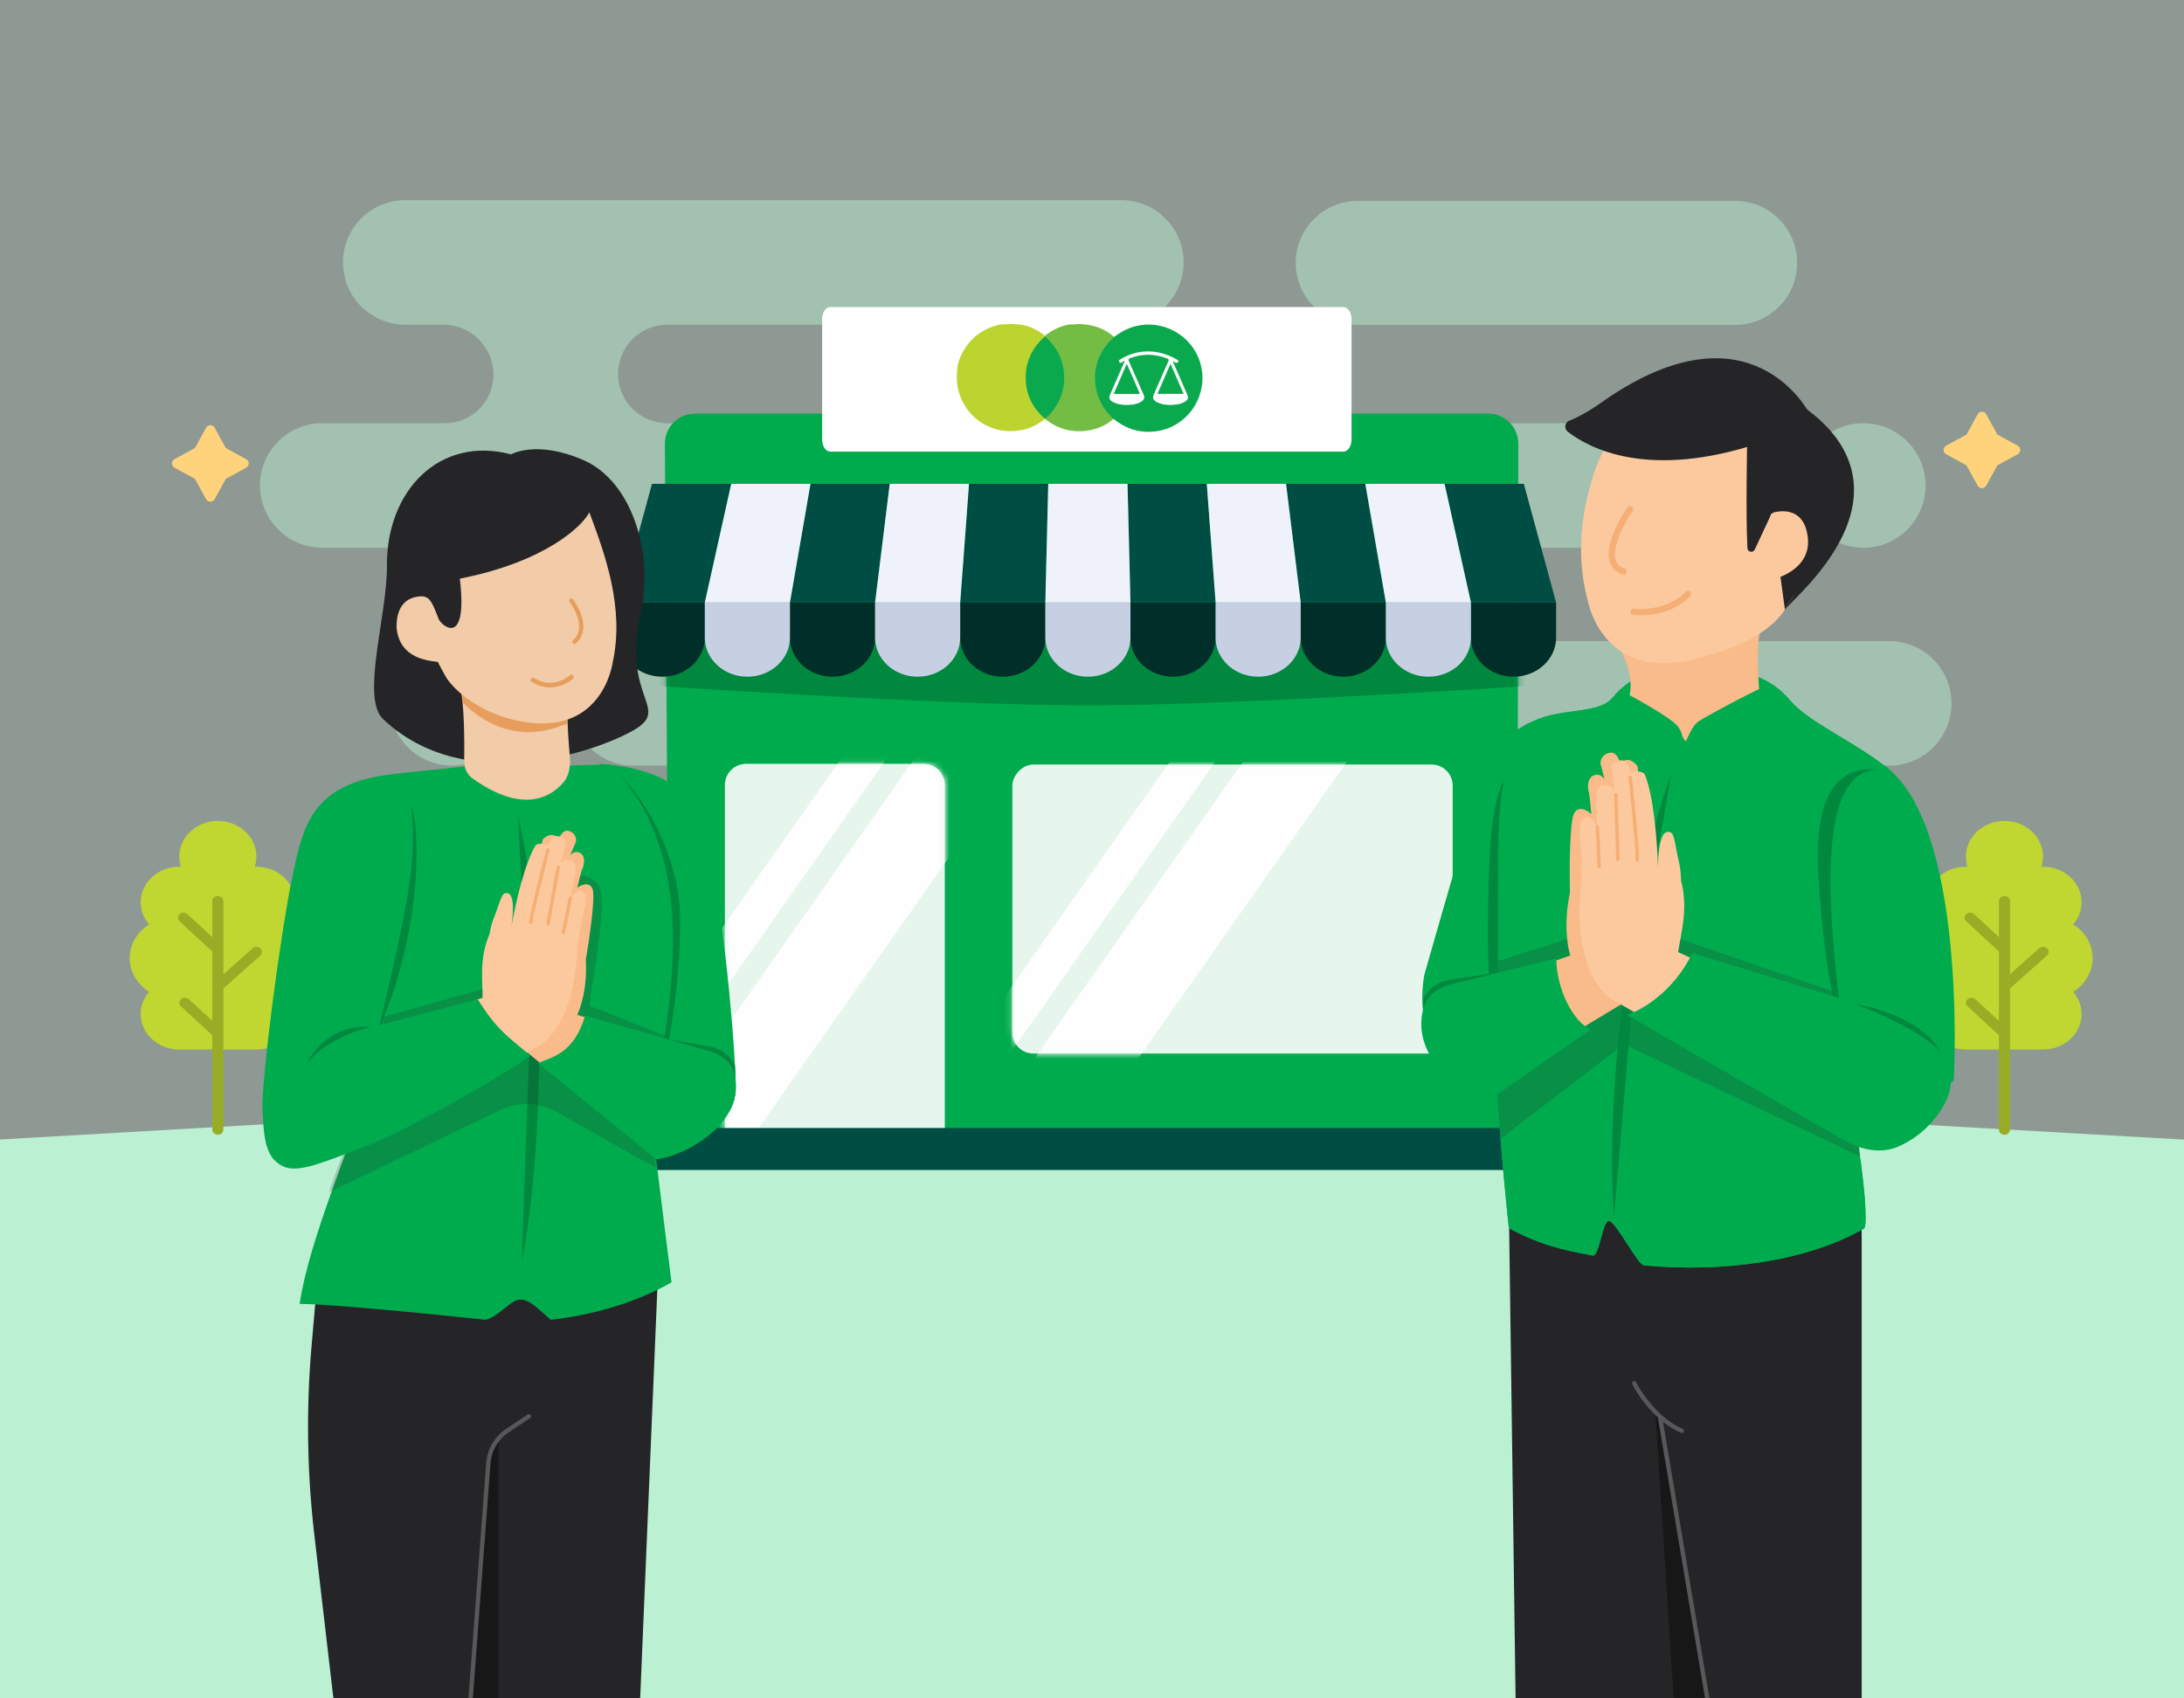 <svg width="360" height="280" viewBox="0 0 360 280" fill="none" xmlns="http://www.w3.org/2000/svg">
<rect x="0" y="0" width="360" height="280" fill="#333333" stroke="none"/>
<g clip-path="url(#clip0_257_100615)">
<rect width="360" height="280" fill="#EDFFF5" fill-opacity="0.5"/>
<g opacity="0.5">
<path d="M213.59 43.342C213.59 37.701 218.163 33.128 223.805 33.128H286.019C291.66 33.128 296.233 37.701 296.233 43.342C296.233 48.983 291.66 53.556 286.019 53.556H255.141H223.805C218.163 53.556 213.59 48.983 213.59 43.342Z" fill="#B7EACE"/>
<path fill-rule="evenodd" clip-rule="evenodd" d="M56.542 43.263C56.542 37.595 61.137 33 66.805 33H184.831C190.499 33 195.094 37.595 195.094 43.263C195.094 48.931 190.499 53.526 184.831 53.526H126.203H109.996C105.509 53.526 101.871 57.164 101.871 61.651C101.871 66.139 105.508 69.777 109.996 69.777H125.818C131.486 69.777 136.081 74.371 136.081 80.04C136.081 85.708 131.486 90.303 125.818 90.303H89.728H53.121C47.453 90.303 42.858 85.708 42.858 80.04C42.858 74.371 47.453 69.777 53.121 69.777H73.35C77.765 69.777 81.344 66.197 81.344 61.782C81.344 57.222 77.648 53.526 73.089 53.526H66.805C61.137 53.526 56.542 48.931 56.542 43.263Z" fill="#B7EACE"/>
<path fill-rule="evenodd" clip-rule="evenodd" d="M284.897 80.04C284.897 74.372 280.302 69.777 274.634 69.777H158.318C152.65 69.777 148.055 74.372 148.055 80.04C148.055 85.708 152.65 90.303 158.318 90.303H192.826C196.913 90.303 200.226 93.616 200.226 97.703C200.226 102.118 196.647 105.697 192.232 105.697H104.436C98.768 105.697 94.173 110.292 94.173 115.96C94.173 121.629 98.768 126.224 104.437 126.224H126.97C132.002 126.224 136.081 130.303 136.081 135.335C136.081 139.278 132.885 142.474 128.942 142.474H118.976C113.308 142.474 108.713 147.069 108.713 152.737C108.713 158.405 113.308 163 118.976 163H176.654H233.581C239.249 163 243.844 158.405 243.844 152.737C243.844 147.069 239.249 142.474 233.581 142.474H164.733C160.245 142.474 156.608 138.836 156.608 134.349C156.608 129.861 160.245 126.224 164.733 126.224H208.555H311.41C317.078 126.224 321.673 121.629 321.673 115.96C321.673 110.292 317.078 105.697 311.41 105.697H242.133C237.882 105.697 234.436 102.251 234.436 98C234.436 93.749 237.882 90.303 242.133 90.303H274.634C280.302 90.303 284.897 85.708 284.897 80.04Z" fill="#B7EACE"/>
<circle cx="307.134" cy="80.04" r="10.263" fill="#B7EACE"/>
<circle cx="74.502" cy="115.96" r="10.263" fill="#B7EACE"/>
</g>
<path d="M33.973 70.513L32.132 73.868L28.768 75.703C28.212 76.006 28.212 76.801 28.768 77.105L32.132 78.939L33.973 82.294C34.276 82.848 35.075 82.848 35.378 82.294L37.219 78.939L40.585 77.105C41.141 76.801 41.141 76.006 40.585 75.703L37.219 73.868L35.378 70.513C35.075 69.959 34.276 69.959 33.973 70.513Z" fill="#FFD37B"/>
<path d="M106.363 181.728H252.37L396 189.937V309.638H-36V189.937L106.363 181.728Z" fill="#BBF0D3"/>
<path d="M325.988 68.29L324.147 71.645L320.783 73.479C320.227 73.782 320.227 74.577 320.783 74.881L324.147 76.715L325.988 80.07C326.291 80.624 327.09 80.624 327.393 80.07L329.235 76.715L332.6 74.881C333.156 74.577 333.156 73.782 332.6 73.479L329.235 71.645L327.393 68.29C327.09 67.736 326.291 67.736 325.988 68.29Z" fill="#FFD37B"/>
<path d="M50.438 157.959C50.44 155.73 49.237 153.647 47.231 152.403C49.422 149.878 48.978 146.193 46.238 144.173C45.111 143.341 43.709 142.889 42.265 142.89C42.174 142.89 42.083 142.899 41.992 142.902C43.009 139.805 41.109 136.533 37.749 135.596C34.389 134.659 30.84 136.41 29.823 139.508C29.46 140.615 29.46 141.796 29.823 142.902C29.733 142.902 29.642 142.89 29.551 142.89C26.043 142.887 23.197 145.506 23.194 148.74C23.192 150.071 23.683 151.363 24.585 152.403C21.256 154.468 20.374 158.63 22.614 161.699C23.138 162.416 23.807 163.033 24.585 163.516C22.394 166.041 22.838 169.725 25.577 171.746C26.705 172.577 28.107 173.03 29.551 173.029H42.265C45.773 173.032 48.619 170.413 48.622 167.179C48.624 165.847 48.133 164.555 47.231 163.516C49.237 162.272 50.44 160.188 50.438 157.959Z" fill="#BFD730"/>
<path d="M42.915 156.351C42.566 156.019 41.991 156.012 41.631 156.334L36.816 160.627V148.565C36.816 148.103 36.41 147.728 35.908 147.728C35.407 147.728 35 148.103 35 148.565V154.497L30.874 150.694C30.514 150.373 29.939 150.382 29.59 150.714C29.25 151.039 29.25 151.553 29.59 151.878L35 156.865V168.311L31.101 164.717C30.741 164.395 30.166 164.405 29.817 164.737C29.477 165.062 29.477 165.576 29.817 165.9L35 170.678V186.238C35 186.701 35.407 187.075 35.908 187.075C36.41 187.075 36.816 186.701 36.816 186.238V162.956L42.901 157.537C43.26 157.214 43.268 156.684 42.918 156.353C42.917 156.352 42.916 156.352 42.915 156.351Z" fill="#98AC26"/>
<path d="M344.936 157.959C344.938 155.73 343.735 153.647 341.729 152.403C343.92 149.878 343.476 146.193 340.737 144.173C339.609 143.341 338.207 142.889 336.763 142.89C336.672 142.89 336.581 142.899 336.491 142.902C337.507 139.805 335.608 136.533 332.247 135.596C328.887 134.659 325.338 136.41 324.322 139.508C323.958 140.615 323.958 141.796 324.322 142.902C324.231 142.902 324.14 142.89 324.049 142.89C320.541 142.887 317.695 145.506 317.692 148.74C317.69 150.071 318.181 151.363 319.083 152.403C315.755 154.468 314.872 158.63 317.112 161.699C317.636 162.416 318.305 163.033 319.083 163.516C316.892 166.041 317.336 169.725 320.076 171.746C321.203 172.577 322.605 173.03 324.049 173.029H336.763C340.271 173.032 343.117 170.413 343.12 167.179C343.122 165.847 342.631 164.555 341.729 163.516C343.735 162.272 344.938 160.188 344.936 157.959Z" fill="#BFD730"/>
<path d="M337.413 156.351C337.064 156.019 336.489 156.012 336.129 156.334L331.314 160.627V148.565C331.314 148.103 330.908 147.728 330.406 147.728C329.905 147.728 329.498 148.103 329.498 148.565V154.497L325.372 150.694C325.012 150.373 324.437 150.382 324.088 150.714C323.748 151.039 323.748 151.553 324.088 151.878L329.498 156.865V168.311L325.599 164.717C325.239 164.395 324.664 164.405 324.315 164.737C323.975 165.062 323.975 165.576 324.315 165.9L329.498 170.678V186.238C329.498 186.701 329.905 187.075 330.406 187.075C330.908 187.075 331.314 186.701 331.314 186.238V162.956L337.399 157.537C337.758 157.214 337.766 156.684 337.416 156.353C337.415 156.352 337.414 156.352 337.413 156.351Z" fill="#98AC26"/>
<path d="M110.341 187.691H250.084L250.268 73.15C250.272 70.413 248.055 68.191 245.317 68.191L114.546 68.191C111.799 68.191 109.577 70.427 109.595 73.174L110.341 187.691Z" fill="#00AB4E"/>
<mask id="mask0_257_100615" style="mask-type:luminance" maskUnits="userSpaceOnUse" x="109" y="68" width="142" height="120">
<path d="M110.341 187.691H250.084L250.268 73.15C250.272 70.413 248.055 68.191 245.317 68.191L114.546 68.191C111.799 68.191 109.577 70.427 109.595 73.174L110.341 187.691Z" fill="white"/>
</mask>
<g mask="url(#mask0_257_100615)">
<path d="M254.611 112.91C254.611 112.91 204.478 116.292 179.411 116.292C154.344 116.292 105.591 112.91 105.591 112.91V93.849H254.611V112.91Z" fill="#00883E"/>
</g>
<path fill-rule="evenodd" clip-rule="evenodd" d="M155.737 129.402C155.737 127.483 154.181 125.927 152.262 125.927H122.963C121.044 125.927 119.488 127.483 119.488 129.402V186.641H155.737V129.402Z" fill="#E6F6ED"/>
<mask id="mask1_257_100615" style="mask-type:luminance" maskUnits="userSpaceOnUse" x="119" y="125" width="37" height="62">
<path fill-rule="evenodd" clip-rule="evenodd" d="M155.737 129.402C155.737 127.483 154.181 125.927 152.262 125.927H122.963C121.044 125.927 119.488 127.483 119.488 129.402V186.641H155.737V129.402Z" fill="white"/>
</mask>
<g mask="url(#mask1_257_100615)">
<rect width="6.126" height="75.179" transform="matrix(-0.82 -0.572 -0.575 0.818 151.162 117.932)" fill="#FEFEFE"/>
<rect width="14.002" height="82.172" transform="matrix(-0.82 -0.572 -0.575 0.818 167.256 125.934)" fill="#FEFEFE"/>
</g>
<path d="M193.355 111.564C197.23 111.564 200.371 108.676 200.371 105.115V99.334H186.339V105.115C186.339 108.676 189.48 111.564 193.355 111.564Z" fill="#002E28"/>
<path d="M165.291 111.564C169.166 111.564 172.307 108.676 172.307 105.115V99.334H158.274V105.115C158.275 108.676 161.416 111.564 165.291 111.564Z" fill="#002E28"/>
<path d="M221.419 111.564C225.294 111.564 228.436 108.676 228.436 105.115V99.334H214.403V105.115C214.403 108.676 217.545 111.564 221.419 111.564Z" fill="#002E28"/>
<path d="M249.484 111.564C253.359 111.564 256.5 108.676 256.5 105.115C256.5 105.115 256.5 103.419 256.5 102.551C256.5 101.492 256.5 99.334 256.5 99.334H242.468V105.115C242.468 108.676 245.609 111.564 249.484 111.564Z" fill="#002E28"/>
<path d="M137.226 111.564C141.101 111.564 144.243 108.676 144.243 105.115V99.334H130.21V105.115C130.21 108.676 133.351 111.564 137.226 111.564Z" fill="#002E28"/>
<path d="M207.388 111.564C211.262 111.564 214.404 108.676 214.404 105.115V99.334H200.371V105.115C200.371 108.676 203.512 111.564 207.388 111.564Z" fill="#C7CFE2"/>
<path d="M151.259 111.564C155.133 111.564 158.275 108.676 158.275 105.115V99.334H144.242V105.115C144.242 108.676 147.384 111.564 151.259 111.564Z" fill="#C7CFE2"/>
<path d="M109.162 111.564C113.037 111.564 116.178 108.676 116.178 105.115V99.334H102.146V105.115C102.146 108.676 105.287 111.564 109.162 111.564Z" fill="#002E28"/>
<path d="M123.194 111.564C127.069 111.564 130.21 108.676 130.21 105.115V99.334H116.178V105.115C116.178 108.676 119.32 111.564 123.194 111.564Z" fill="#C7CFE2"/>
<path d="M235.452 111.564C239.327 111.564 242.468 108.676 242.468 105.115V99.334H228.436V105.115C228.436 108.676 231.577 111.564 235.452 111.564Z" fill="#C7CFE2"/>
<path d="M179.324 111.564C183.198 111.564 186.34 108.676 186.34 105.115V99.334H172.307V105.115C172.307 108.676 175.449 111.564 179.324 111.564Z" fill="#C7CFE2"/>
<path d="M186.339 99.332H200.372L198.92 79.765H185.855L186.339 99.332Z" fill="#004D43"/>
<path d="M158.275 99.332H172.307L172.791 79.765H159.726L158.275 99.332Z" fill="#004D43"/>
<path d="M214.403 99.332H228.436L225.048 79.765H211.984L214.403 99.332Z" fill="#004D43"/>
<path d="M242.468 99.332H256.5L251.178 79.765H238.113L242.468 99.332Z" fill="#004D43"/>
<path d="M130.21 99.332H144.242L146.662 79.765H133.597L130.21 99.332Z" fill="#004D43"/>
<path d="M200.372 99.332H214.404L211.985 79.765H198.92L200.372 99.332Z" fill="#EFF2FA"/>
<path d="M144.242 99.332H158.275L159.726 79.765H146.662L144.242 99.332Z" fill="#EFF2FA"/>
<path d="M102.146 99.332H116.178L120.533 79.765H107.468L102.146 99.332Z" fill="#004D43"/>
<path d="M116.178 99.332H130.21L133.598 79.765H120.533L116.178 99.332Z" fill="#EFF2FA"/>
<path d="M228.436 99.332H242.468L238.113 79.765H225.049L228.436 99.332Z" fill="#EFF2FA"/>
<path d="M172.307 99.332H186.34L185.855 79.765H172.791L172.307 99.332Z" fill="#EFF2FA"/>
<path d="M136.881 74.461H221.418C222.171 74.461 222.782 73.571 222.782 72.474V52.606C222.782 51.509 222.171 50.619 221.418 50.619H136.881C136.128 50.619 135.518 51.509 135.518 52.606V72.474C135.518 73.571 136.128 74.461 136.881 74.461Z" fill="white"/>
<rect width="72.588" height="47.652" rx="3.474" transform="matrix(-1 0 0 1 239.457 126.04)" fill="#E6F6ED"/>
<mask id="mask2_257_100615" style="mask-type:luminance" maskUnits="userSpaceOnUse" x="166" y="126" width="74" height="48">
<rect width="72.588" height="47.652" rx="3.474" transform="matrix(-1 0 0 1 239.457 126.04)" fill="white"/>
</mask>
<g mask="url(#mask2_257_100615)">
<rect width="6.126" height="75.179" transform="matrix(-0.82 -0.572 -0.575 0.818 206.542 116.703)" fill="#FEFEFE"/>
<rect width="14.002" height="75.179" transform="matrix(-0.82 -0.572 -0.575 0.818 222.636 124.705)" fill="#FEFEFE"/>
</g>
<path fill-rule="evenodd" clip-rule="evenodd" d="M172.204 69.064C171.052 70.07 169.701 70.676 168.208 70.943C163.638 71.761 159.31 69.061 158.048 64.63C157.923 64.19 157.833 63.743 157.785 63.288C157.716 63.152 157.812 62.993 157.724 62.86C157.724 62.461 157.724 62.062 157.724 61.663C157.798 61.549 157.743 61.423 157.76 61.303C157.79 59.677 158.443 58.273 159.368 56.988C160.665 55.188 162.442 54.087 164.586 53.556C164.93 53.471 165.283 53.46 165.636 53.461C165.776 53.442 165.923 53.501 166.058 53.424C166.435 53.424 166.812 53.424 167.189 53.424C167.304 53.498 167.432 53.444 167.553 53.461C169.279 53.51 170.745 54.222 172.097 55.226C172.173 55.282 172.233 55.356 172.245 55.456C172.216 55.69 172.027 55.813 171.877 55.953C170.38 57.344 169.508 59.064 169.238 61.071C168.962 63.124 169.352 65.058 170.449 66.832C170.834 67.454 171.289 68.018 171.826 68.518C171.97 68.653 172.128 68.781 172.224 68.961C172.237 68.999 172.23 69.034 172.204 69.064Z" fill="#BCD430"/>
<path fill-rule="evenodd" clip-rule="evenodd" d="M172.204 69.064C172.199 69.042 172.197 69.021 172.195 68.999C172.68 68.556 173.136 68.086 173.536 67.564C174.561 66.225 175.137 64.719 175.299 63.037C175.452 61.439 175.159 59.93 174.483 58.493C173.999 57.465 173.337 56.556 172.475 55.802C172.369 55.71 172.248 55.629 172.242 55.468C172.274 55.285 172.431 55.204 172.558 55.109C173.57 54.36 174.687 53.831 175.919 53.555C176.251 53.481 176.592 53.467 176.933 53.461C177.074 53.442 177.223 53.501 177.359 53.424C177.713 53.424 178.066 53.424 178.419 53.424C178.555 53.512 178.716 53.417 178.854 53.484C180.668 53.671 182.271 54.347 183.65 55.541C183.675 55.725 183.533 55.814 183.424 55.912C182.442 56.802 181.678 57.849 181.209 59.087C180.025 62.214 180.462 65.115 182.474 67.784C182.722 68.114 183.014 68.403 183.304 68.695C183.406 68.799 183.554 68.885 183.521 69.07C182.472 70.004 181.236 70.581 179.877 70.873C177.164 71.455 174.688 70.898 172.47 69.226C172.387 69.162 172.316 69.079 172.204 69.064Z" fill="#74BD45"/>
<path fill-rule="evenodd" clip-rule="evenodd" d="M165.625 53.484C165.631 53.465 165.633 53.445 165.635 53.425C165.776 53.425 165.917 53.425 166.059 53.425C165.927 53.54 165.773 53.49 165.625 53.484Z" fill="#D9E68B"/>
<path fill-rule="evenodd" clip-rule="evenodd" d="M176.929 53.485C176.934 53.465 176.936 53.445 176.936 53.424C177.077 53.424 177.218 53.424 177.36 53.424C177.228 53.531 177.076 53.491 176.929 53.485Z" fill="#BDDFA8"/>
<path fill-rule="evenodd" clip-rule="evenodd" d="M178.854 53.484C178.705 53.491 178.551 53.543 178.419 53.424C178.56 53.424 178.701 53.424 178.843 53.424C178.844 53.445 178.849 53.464 178.854 53.484Z" fill="#A7D58A"/>
<path fill-rule="evenodd" clip-rule="evenodd" d="M157.724 62.86C157.829 62.991 157.789 63.142 157.785 63.288C157.764 63.288 157.744 63.286 157.724 63.283C157.724 63.142 157.724 63.001 157.724 62.86Z" fill="#E5EEB1"/>
<path fill-rule="evenodd" clip-rule="evenodd" d="M167.542 53.424C167.544 53.444 167.546 53.463 167.55 53.483C167.425 53.491 167.295 53.529 167.189 53.424C167.306 53.424 167.424 53.424 167.542 53.424Z" fill="#E0EBA0"/>
<path fill-rule="evenodd" clip-rule="evenodd" d="M157.724 61.311C157.742 61.301 157.761 61.298 157.781 61.301C157.791 61.426 157.829 61.556 157.724 61.663C157.724 61.546 157.724 61.428 157.724 61.311Z" fill="#DFEBA0"/>
<path fill-rule="evenodd" clip-rule="evenodd" d="M183.522 69.07C182.949 68.452 182.343 67.863 181.891 67.141C181.133 65.929 180.663 64.628 180.527 63.198C180.298 60.778 180.981 58.641 182.485 56.756C182.834 56.319 183.26 55.944 183.65 55.541C184.432 54.979 185.235 54.459 186.143 54.109C191.431 52.068 197.3 55.474 198.114 61.063C198.812 65.865 195.482 70.385 190.699 71.081C188.127 71.456 185.802 70.831 183.759 69.212C183.686 69.155 183.624 69.078 183.522 69.07Z" fill="#0AA94E"/>
<path fill-rule="evenodd" clip-rule="evenodd" d="M172.215 55.47C172.235 55.467 172.255 55.469 172.275 55.475C172.976 56.102 173.603 56.792 174.097 57.595C174.838 58.799 175.271 60.097 175.393 61.512C175.578 63.677 175.024 65.629 173.777 67.391C173.386 67.944 172.957 68.473 172.411 68.892C172.344 68.942 172.283 68.995 172.196 68.999C170.293 67.334 169.207 65.262 169.084 62.725C168.95 59.973 169.919 57.66 171.918 55.768C172.02 55.671 172.116 55.569 172.215 55.47Z" fill="#0AA94E"/>
<path fill-rule="evenodd" clip-rule="evenodd" d="M185.406 59.449C185.2 59.571 185.054 59.642 184.926 59.737C184.743 59.874 184.608 59.844 184.485 59.661C184.349 59.459 184.482 59.363 184.631 59.271C186.238 58.275 187.984 57.818 189.873 57.958C191.351 58.068 192.719 58.542 193.998 59.279C194.15 59.366 194.334 59.434 194.198 59.674C194.07 59.902 193.908 59.865 193.725 59.757C193.607 59.687 193.485 59.625 193.35 59.552C193.335 59.7 193.412 59.794 193.457 59.896C194.203 61.614 194.952 63.331 195.7 65.049C195.925 65.565 195.838 65.874 195.365 66.19C194.927 66.483 194.429 66.619 193.912 66.69C193.017 66.813 192.13 66.795 191.258 66.529C190.964 66.44 190.684 66.319 190.439 66.132C190.046 65.831 189.97 65.541 190.168 65.085C190.967 63.249 191.758 61.41 192.577 59.583C192.713 59.279 192.639 59.198 192.366 59.093C190.338 58.314 188.313 58.274 186.274 59.049C186 59.153 185.956 59.249 186.076 59.52C186.893 61.36 187.692 63.209 188.496 65.055C188.715 65.557 188.635 65.862 188.183 66.174C187.738 66.481 187.228 66.62 186.7 66.692C185.805 66.814 184.917 66.795 184.045 66.528C183.808 66.456 183.582 66.36 183.372 66.228C182.84 65.894 182.746 65.592 182.997 65.017C183.745 63.299 184.493 61.581 185.24 59.864C185.289 59.75 185.332 59.635 185.406 59.449Z" fill="#FEFEFE"/>
<path fill-rule="evenodd" clip-rule="evenodd" d="M183.586 64.951C183.629 64.835 183.649 64.77 183.677 64.707C184.354 63.15 185.031 61.593 185.709 60.036C185.795 60.076 185.811 60.145 185.839 60.207C186.483 61.69 187.125 63.173 187.778 64.651C187.883 64.888 187.876 64.96 187.586 64.957C186.268 64.943 184.95 64.951 183.586 64.951Z" fill="#0AA94E"/>
<path fill-rule="evenodd" clip-rule="evenodd" d="M195.102 64.934C193.644 64.934 192.239 64.934 190.786 64.934C191.502 63.286 192.204 61.669 192.941 59.97C193.674 61.653 194.378 63.271 195.102 64.934Z" fill="#0AA94E"/>
<path d="M252.013 189.436C252.013 187.517 250.458 185.961 248.539 185.961H109.563C107.644 185.961 106.088 187.517 106.088 189.436V192.889H252.013V189.436Z" fill="#004D43"/>
<path d="M108.185 148.326C106.789 139.548 97.846 128.926 98.9 125.928C114.063 127.058 115.519 133.988 117.418 143.02L117.445 143.152C119.358 152.248 121.46 174.604 121.226 179.797C120.993 184.989 115.556 187.735 112.154 188.869H105.066L108.185 169.023C108.185 169.023 109.583 157.104 108.185 148.326Z" fill="#00AB4E"/>
<path d="M108.752 203.046C83.121 209.397 60.837 206.448 52.898 204.18L51.358 221.887C50.455 232.269 50.608 242.716 51.816 253.066L55.021 280.541H81H105.5L108.752 203.046Z" fill="#252528"/>
<path d="M82.182 281V237.06L80.757 239.198L77.5 281H82.182Z" fill="#171718"/>
<path d="M87.172 233.496L83.65 235.845C81.824 237.062 80.66 239.052 80.496 241.24L77.5 281" stroke="#58585B" stroke-width="0.713" stroke-linecap="round"/>
<path d="M112.12 151.525C112.12 140.69 105.23 129.665 100.715 126.577L105.705 172.196L109.982 173.621C110.457 169.82 112.12 162.359 112.12 151.525Z" fill="#00883E"/>
<path d="M66.168 127.449L78.352 126.174L93.282 126.225L100.47 126.007C119.189 144.188 106.956 177.536 107.501 185.322C108.2 191.943 110.694 211.399 110.694 211.399C106.775 213.686 99.862 216.571 90.778 217.585C88.598 215.676 87.289 214.239 85.746 214.25C84.183 214.262 82.182 217.102 80.044 217.585C72.104 216.722 54.383 214.963 49.394 214.963C50.863 204.591 58.163 187.963 60.48 179.899C61.705 175.357 60.148 166.694 59.254 156.934C59.254 156.934 68.203 140.961 66.168 127.449Z" fill="#00AB4E"/>
<path d="M86.004 208.039C90.168 186.802 89.624 151.882 85.368 134.417L87.29 171.28L86.004 208.039Z" fill="#00883E"/>
<path fill-rule="evenodd" clip-rule="evenodd" d="M54.253 196.523C55.162 193.565 56.252 190.959 57.328 188.388C58.475 185.647 59.605 182.945 60.48 179.9C60.997 177.984 61.019 175.335 60.804 172.179L62.224 167.919L80.044 162.929L92.874 144.396C93.265 144.461 93.74 144.427 94.26 144.389C95.64 144.288 97.334 144.165 98.577 145.822C99.911 147.601 98.731 155.276 97.808 161.274C97.548 162.966 97.308 164.525 97.151 165.78L109.562 170.745C109.243 172.811 108.906 174.751 108.598 176.521C107.915 180.458 107.377 183.552 107.501 185.322C107.723 187.426 107.928 189.996 108.104 192.523L91.696 183.294C88.86 181.699 85.425 181.586 82.491 182.992L54.253 196.523Z" fill="#252528" fill-opacity="0.2"/>
<path d="M60.798 172.908C67.641 160.363 70.065 142.02 67.927 132.991L55.096 172.908H60.798Z" fill="#00883E"/>
<path fill-rule="evenodd" clip-rule="evenodd" d="M96.317 75.921C104.099 79.398 107.863 91.104 105.569 101.337C102.497 115.037 110.592 116.768 104.565 120.315C98.538 123.863 76.796 131.485 63.139 118.546C59.437 115.039 63.85 101.351 63.781 93.285C63.675 80.827 72.512 71.8 84.234 74.906C84.234 74.906 88.535 72.443 96.317 75.921Z" fill="#252528"/>
<path fill-rule="evenodd" clip-rule="evenodd" d="M93.422 114.641C93.422 114.641 93.484 120.109 93.904 124.35C94.069 126.016 93.938 127.77 92.834 129.037C90.753 131.424 86.169 134.227 77.885 128.331C76.988 127.693 76.502 126.626 76.517 125.519C76.56 122.335 76.551 115.711 75.806 113.255L93.422 114.641Z" fill="#F2CBA8"/>
<path fill-rule="evenodd" clip-rule="evenodd" d="M76.268 115.824C79.689 119.284 85.49 122.427 92.617 119.613L93.517 119.353C93.481 118.762 93.451 118.179 93.425 117.62L92.87 115.627C91.784 115.41 90.457 115.138 89.012 114.841C84.577 113.932 79.022 112.793 75.873 112.292C76.058 113.229 76.184 114.473 76.268 115.824Z" fill="#E79E5C"/>
<path fill-rule="evenodd" clip-rule="evenodd" d="M75.803 95.399C90.021 92.587 96.025 86.682 97.144 84.468C99.816 91.576 102.927 100.272 101.007 109.148C101.007 109.148 99.291 122.722 83.782 118.437C83.782 118.437 77.154 116.786 73.604 111.792C70.156 105.742 70.09 103.677 69.53 98.505C70.914 97.909 71.642 100.437 72.303 102.048C72.762 103.166 77.14 106.905 75.803 95.399Z" fill="#F2CBA8"/>
<path fill-rule="evenodd" clip-rule="evenodd" d="M94.511 111.337C94.374 111.179 94.138 111.164 93.983 111.304C93.042 112.149 90.545 113.405 88.042 111.773C87.868 111.66 87.637 111.712 87.525 111.889C87.414 112.066 87.464 112.301 87.638 112.414C90.54 114.306 93.41 112.833 94.477 111.874C94.632 111.735 94.647 111.494 94.511 111.337Z" fill="#E79E5C"/>
<path fill-rule="evenodd" clip-rule="evenodd" d="M93.974 98.739C94.13 98.619 94.352 98.652 94.469 98.811C94.786 99.243 95.57 100.421 95.949 101.796C96.33 103.177 96.318 104.838 94.909 106.091C94.762 106.222 94.539 106.207 94.41 106.057C94.282 105.908 94.297 105.681 94.445 105.55C95.562 104.556 95.612 103.238 95.268 101.992C94.923 100.741 94.198 99.646 93.901 99.242C93.785 99.083 93.817 98.858 93.974 98.739Z" fill="#E79E5C"/>
<path fill-rule="evenodd" clip-rule="evenodd" d="M70.582 99.088C70.463 98.625 70.059 98.307 69.589 98.309C67.853 98.316 65.306 99.092 65.364 103.461C65.859 108.617 70.524 108.986 72.978 109.197C73.694 109.259 74.256 108.582 74.073 107.873L70.582 99.088Z" fill="#F2CBA8"/>
<path d="M89.472 138.402L88.905 140.671L84.936 171.858L94.859 180.08L101.096 169.023L95.142 167.322C95.71 166.188 96.844 162.785 96.56 158.249C97.127 154.941 98.148 147.985 97.694 146.625C97.241 145.264 95.804 145.869 95.142 146.341C95.426 145.491 95.766 143.676 95.993 143.222C96.277 142.655 96.56 141.238 95.71 140.671C95.029 140.217 94.386 140.576 94.008 140.954C94.386 140.104 94.632 139.423 94.859 138.97C95.142 138.402 94.859 137.268 93.725 136.985C92.818 136.758 92.307 137.835 92.024 138.402C91.343 137.042 89.945 137.835 89.472 138.402Z" fill="#F9BB89"/>
<path d="M81.25 151.756C82.668 148.07 82.668 147.219 83.518 147.219C84.76 147.219 84.697 150.048 84.28 152.846C84.983 148.851 86.545 142.099 88.338 139.281C88.716 139.092 90.096 138.884 90.323 139.564C90.512 138.903 91.117 137.636 92.024 137.863C93.158 138.147 93.442 138.714 93.158 139.564C92.931 140.245 92.496 141.738 92.308 142.4C92.496 142.211 92.874 141.549 94.009 141.833C94.889 142.053 94.954 143.156 94.859 143.817L94.009 148.07C94.387 147.503 95.313 146.482 95.993 146.936C96.844 147.503 96.56 149.204 96.277 150.055C96.05 150.735 95.426 154.307 95.143 156.009C95.143 158.277 94.576 169.307 88.338 172.709L60.837 187.736V171.008L79.549 164.487C79.549 161.527 78.982 157.993 80.683 154.024C80.845 153.117 81.027 152.336 81.25 151.756Z" fill="#FCC99E"/>
<path d="M94.009 148.07L92.874 153.74" stroke="#F5AF75" stroke-width="0.567" stroke-linecap="round"/>
<path d="M92.024 142.967L90.323 152.323" stroke="#F5AF75" stroke-width="0.567" stroke-linecap="round"/>
<path d="M90.323 140.131C89.472 143.344 87.715 150.224 87.488 152.039" stroke="#F5AF75" stroke-width="0.567" stroke-linecap="round"/>
<path d="M67.382 146.409C68.778 137.631 67.773 130.422 66.719 127.424C51.556 128.554 50.1 135.484 48.201 144.517L48.173 144.648C46.261 153.745 43.037 177.998 43.27 183.191C43.504 188.384 43.994 190.859 46.506 192.211C49.019 193.564 53.181 191.704 61.971 188.302C68.551 185.467 83.189 177.167 87.442 174.048L84.285 171.389C82.591 169.963 81.108 168.304 79.879 166.461L78.726 164.73L62.538 169.023C62.538 169.023 65.984 155.186 67.382 146.409Z" fill="#00AB4E"/>
<path fill-rule="evenodd" clip-rule="evenodd" d="M121.146 175.619C121.236 177.434 121.268 178.882 121.226 179.797C121.169 181.082 120.792 182.218 120.206 183.216L109.886 171.291L117.038 172.543C118.857 172.861 120.362 174.031 121.146 175.619Z" fill="#00883E"/>
<path d="M96.459 167.435C94.656 173.446 91.385 174.21 88.644 175.25L108.185 191.137C113.263 190.527 123.117 184.869 121.046 176.973C120.538 175.039 118.741 173.82 116.819 173.269L96.459 167.435Z" fill="#00AB4E"/>
<path d="M61.12 169.307C58.852 169.779 53.578 171.632 50.63 175.261C51.575 173.087 54.996 168.853 61.12 169.307Z" fill="#00883E"/>
<path d="M249.921 287.249L248.718 199.181L306.868 198.53V286.205L249.921 287.249Z" fill="#252528"/>
<path fill-rule="evenodd" clip-rule="evenodd" d="M292.607 64.47C292.607 64.47 319.355 75.267 296.108 98.52L292.82 101.941L292.607 64.47Z" fill="#252528"/>
<path d="M295.067 115.465C293.53 113.622 291.547 112.205 289.274 111.432C284.555 109.826 279.449 109.75 275.385 110.112C271.685 110.442 268.175 112.119 265.833 115.002C264.391 116.776 261.376 116.978 257.706 117.502C249.402 118.689 246.172 123.794 245.123 125.891C244.074 127.988 234.781 160.708 234.781 160.708C233.513 167.75 235.475 178.296 246.614 174.534C246.614 182.922 248.718 202.487 248.718 202.487C253.279 204.92 256.671 205.93 262.545 206.996C263.635 207.194 264.137 201.135 265.25 201.285C266.363 201.435 269.953 208.513 270.961 208.609C284.111 209.864 298.119 207.865 307.33 202.487C307.931 197.678 306.428 191.522 306.428 188.961C315.956 182.304 322.058 178.141 322.058 178.141C322.058 178.141 324.463 135.159 310.136 125.891C305.144 122.074 297.942 118.911 295.067 115.465Z" fill="#00AB4E"/>
<path d="M245.567 140.794C246.137 128.819 249.131 125.825 250.556 125.825L249.131 162.178L245.567 163.603C245.329 160.99 244.996 152.769 245.567 140.794Z" fill="#00883E"/>
<path fill-rule="evenodd" clip-rule="evenodd" d="M306.782 191.819C307.278 195.859 307.586 199.23 307.538 201.557C307.484 201.878 307.415 202.189 307.33 202.487C298.119 207.866 284.111 209.865 270.961 208.609C270.466 208.562 269.348 206.831 268.207 205.064C267.024 203.232 265.816 201.362 265.25 201.285C264.692 201.21 264.288 202.693 263.886 204.168C263.486 205.636 263.089 207.095 262.545 206.996C256.671 205.93 253.279 204.92 248.718 202.487C248.718 202.487 246.614 182.923 246.614 174.534C246.554 174.554 246.495 174.574 246.435 174.594C246.428 172.187 246.481 169.835 246.614 167.62C246.976 161.585 246.951 155.307 246.927 149.41C246.891 140.622 246.858 132.68 248.117 127.644C249.218 125.772 249.997 124.384 250.645 123.229C251.654 121.43 252.346 120.195 253.448 118.576C254.692 118.106 256.105 117.731 257.706 117.503C258.13 117.442 258.546 117.386 258.951 117.331C262.052 116.911 264.558 116.571 265.833 115.002C268.175 112.119 271.685 110.442 275.385 110.112C279.449 109.75 284.555 109.827 289.274 111.432C291.547 112.206 293.53 113.622 295.067 115.465C296.772 117.508 299.997 119.452 303.381 121.491C305.705 122.891 308.103 124.337 310.136 125.891C310.755 126.291 311.342 126.754 311.9 127.274C297.119 123.18 301.841 156.508 305.286 180.823C305.697 183.725 306.09 186.499 306.43 189.066C306.444 189.751 306.591 190.707 306.782 191.819Z" fill="#00AB4E"/>
<path fill-rule="evenodd" clip-rule="evenodd" d="M303.022 163.733C303.686 169.534 304.518 175.402 305.286 180.822V180.823C305.697 183.725 306.09 186.499 306.43 189.066C306.438 189.492 306.499 190.022 306.589 190.63L267.663 172.156L247.334 187.742C246.94 182.857 246.614 177.832 246.614 174.534C246.554 174.554 246.495 174.574 246.435 174.593C246.428 172.186 246.481 169.834 246.614 167.62C246.796 164.596 246.88 161.511 246.915 158.443L259.823 154.336H275.504L303.022 163.733Z" fill="#252528" fill-opacity="0.2"/>
<path fill-rule="evenodd" clip-rule="evenodd" d="M309.64 126.93C299.634 126.829 301.02 148.362 303.644 168.841C302.578 167.057 300.749 160.512 299.739 144.357C298.722 128.075 305.195 126.283 309.64 126.93Z" fill="#00883E"/>
<path d="M266.044 200.663C264.446 179.081 269.157 144.477 275.469 127.644L269.157 164.014L266.044 200.663Z" fill="#00883E"/>
<path fill-rule="evenodd" clip-rule="evenodd" d="M266.095 105.641C266.095 105.641 270.29 110.884 268.192 116.127C268.192 116.127 271.338 130.807 290.212 116.127C290.212 116.127 289.164 107.738 290.212 103.544L266.095 105.641Z" fill="#F9BB89"/>
<path fill-rule="evenodd" clip-rule="evenodd" d="M296.964 71.984C288.817 57.621 268.092 62.05 262.843 77.707C260.752 83.943 259.646 91.419 261.729 99.063C261.729 99.063 264.335 113.661 281.264 108.078C281.264 108.078 290.555 106.118 294.221 100.492C297.886 94.867 299.56 89.898 299.909 84.262C300.259 78.626 299.602 76.635 296.964 71.984Z" fill="#FCC99E"/>
<path d="M276.362 119.529C275.209 118.279 269.998 115.286 267.654 114.119L266.151 117.425C267.673 119.492 271.562 122.535 276.362 124.464C280.825 126.257 287.992 119.517 290.804 116.922L290.804 113.217C288.049 114.41 280.968 118.246 279.978 118.928C278.988 119.61 278.419 121.153 277.874 122.234C276.972 121.332 277.515 120.779 276.362 119.529Z" fill="#00AB4E"/>
<path fill-rule="evenodd" clip-rule="evenodd" d="M267.807 94.732C267.703 94.766 267.587 94.768 267.476 94.731C266.388 94.365 265.67 93.676 265.344 92.687C264.265 89.416 268.077 83.891 268.241 83.658C268.407 83.421 268.734 83.362 268.97 83.527C269.207 83.693 269.267 84.02 269.101 84.257C268.075 85.73 265.58 90.057 266.34 92.359C266.561 93.027 267.042 93.478 267.81 93.737C268.085 93.829 268.233 94.127 268.14 94.401C268.085 94.564 267.958 94.682 267.807 94.732Z" fill="#F5AF75"/>
<path fill-rule="evenodd" clip-rule="evenodd" d="M298.233 68.136C298.233 68.136 288.678 49.204 264.417 66.038C264.417 66.038 261.233 68.41 258.718 69.327C257.927 69.615 257.756 70.654 258.421 71.17C262.007 73.953 271.712 79.09 289.928 73.083C289.928 73.083 297.894 70.456 298.233 68.136Z" fill="#252528"/>
<path fill-rule="evenodd" clip-rule="evenodd" d="M288.012 71.624C288.012 71.624 287.737 84.901 288.035 90.371C288.07 91.019 288.943 91.195 289.235 90.616L292.039 84.62L294.221 100.493L302.886 86.593L298.299 69.336L288.012 71.624Z" fill="#252528"/>
<path fill-rule="evenodd" clip-rule="evenodd" d="M291.791 85.29C291.807 84.88 292.095 84.535 292.496 84.445C293.981 84.115 297.431 83.872 297.985 88.54C298.509 92.954 294.641 94.778 292.583 95.43C291.983 95.62 291.379 95.161 291.405 94.532L291.791 85.29Z" fill="#FCC99E"/>
<path fill-rule="evenodd" clip-rule="evenodd" d="M274.499 100.812C273.113 101.269 271.366 101.556 269.24 101.393C268.951 101.372 268.735 101.12 268.757 100.831C268.78 100.542 269.032 100.326 269.32 100.348C275.067 100.786 277.73 97.709 277.84 97.579C278.027 97.357 278.357 97.329 278.579 97.514C278.8 97.699 278.83 98.028 278.645 98.25C278.564 98.349 277.23 99.912 274.499 100.812Z" fill="#F5AF75"/>
<path fill-rule="evenodd" clip-rule="evenodd" d="M234.658 164.629C234.571 166.406 234.541 167.824 234.581 168.726C234.641 170.042 235.034 171.202 235.644 172.217L246.314 160.407L238.879 161.546C237.014 161.832 235.462 163.011 234.658 164.629Z" fill="#00883E"/>
<path d="M269.94 126.376L270.192 128.987L269.41 164.255L257.032 171.728L252.325 159.806L258.839 157.524C258.398 156.171 257.705 152.207 258.774 147.22C258.695 143.455 258.719 135.567 259.449 134.133C260.179 132.698 261.672 133.608 262.328 134.242C262.155 133.251 262.079 131.181 261.903 130.64C261.682 129.964 261.603 128.343 262.642 127.856C263.472 127.466 264.126 127.971 264.482 128.453C264.204 127.447 264.045 126.651 263.868 126.11C263.648 125.433 264.151 124.222 265.457 124.096C266.501 123.995 266.888 125.275 267.109 125.952C268.09 124.555 269.51 125.668 269.94 126.376Z" fill="#F9BB89"/>
<path d="M276.844 142.559C275.883 138.234 276.025 137.29 275.081 137.148C273.703 136.942 273.303 140.091 273.3 143.266C273.184 138.715 272.574 130.963 271.053 127.538C270.665 127.265 269.168 126.805 268.803 127.522C268.704 126.757 268.243 125.251 267.199 125.352C265.893 125.478 265.484 126.06 265.657 127.051C265.796 127.844 266.03 129.573 266.13 130.338C265.951 130.097 265.642 129.3 264.336 129.426C263.323 129.524 263.067 130.737 263.062 131.487L263.299 136.348C262.974 135.656 262.116 134.369 261.285 134.759C260.247 135.247 260.279 137.182 260.452 138.173C260.59 138.966 260.689 143.033 260.72 144.968C260.343 147.485 259.138 159.82 265.494 164.632L296.398 182.349L297.3 166.418L276.614 156.97C277.106 153.685 278.323 149.858 277.096 145.171C277.067 144.137 276.995 143.241 276.844 142.559Z" fill="#FCC99E"/>
<path d="M263.299 136.348L263.614 142.829" stroke="#F5AF75" stroke-width="0.567" stroke-linecap="round"/>
<path d="M266.35 131.015L266.682 141.68" stroke="#F5AF75" stroke-width="0.567" stroke-linecap="round"/>
<path d="M268.709 128.152C269.119 131.859 269.925 139.786 269.875 141.837" stroke="#F5AF75" stroke-width="0.567" stroke-linecap="round"/>
<path d="M256.533 158.003C256.533 163.22 259.503 168.685 262.244 169.725L247.398 179.982C246.312 180.733 244.973 181.103 243.728 180.665C238.785 178.927 232.673 173.089 234.67 166.053C235.244 164.03 237.146 162.773 239.189 162.27L256.533 158.003Z" fill="#00AB4E"/>
<path d="M278.965 157.101C275.839 163.594 270.449 166.62 268.144 167.321L303.825 187.921C306.67 189.563 310.099 190.337 313.078 188.954C316.562 187.336 318.964 184.841 320.53 181.996C323.939 175.803 318.465 169.245 311.708 167.168L278.965 157.101Z" fill="#00AB4E"/>
<path d="M305.827 165.517C309.735 167.02 318.031 170.747 319.954 173.633C319.153 171.629 315.205 167.201 305.827 165.517Z" fill="#00883E"/>
<path d="M281.5 282H276L272.868 233.019L274.056 234.009L281.5 282Z" fill="#171718"/>
<path d="M273.653 233.744L281.5 280.5" stroke="#58585B" stroke-width="0.713" stroke-linecap="round"/>
<path d="M269.376 228.042C270.327 229.943 273.225 234.172 277.217 235.883" stroke="#58585B" stroke-width="0.713" stroke-linecap="round"/>
</g>
<defs>
<clipPath id="clip0_257_100615">
<rect width="360" height="280" fill="white"/>
</clipPath>
</defs>
</svg>
